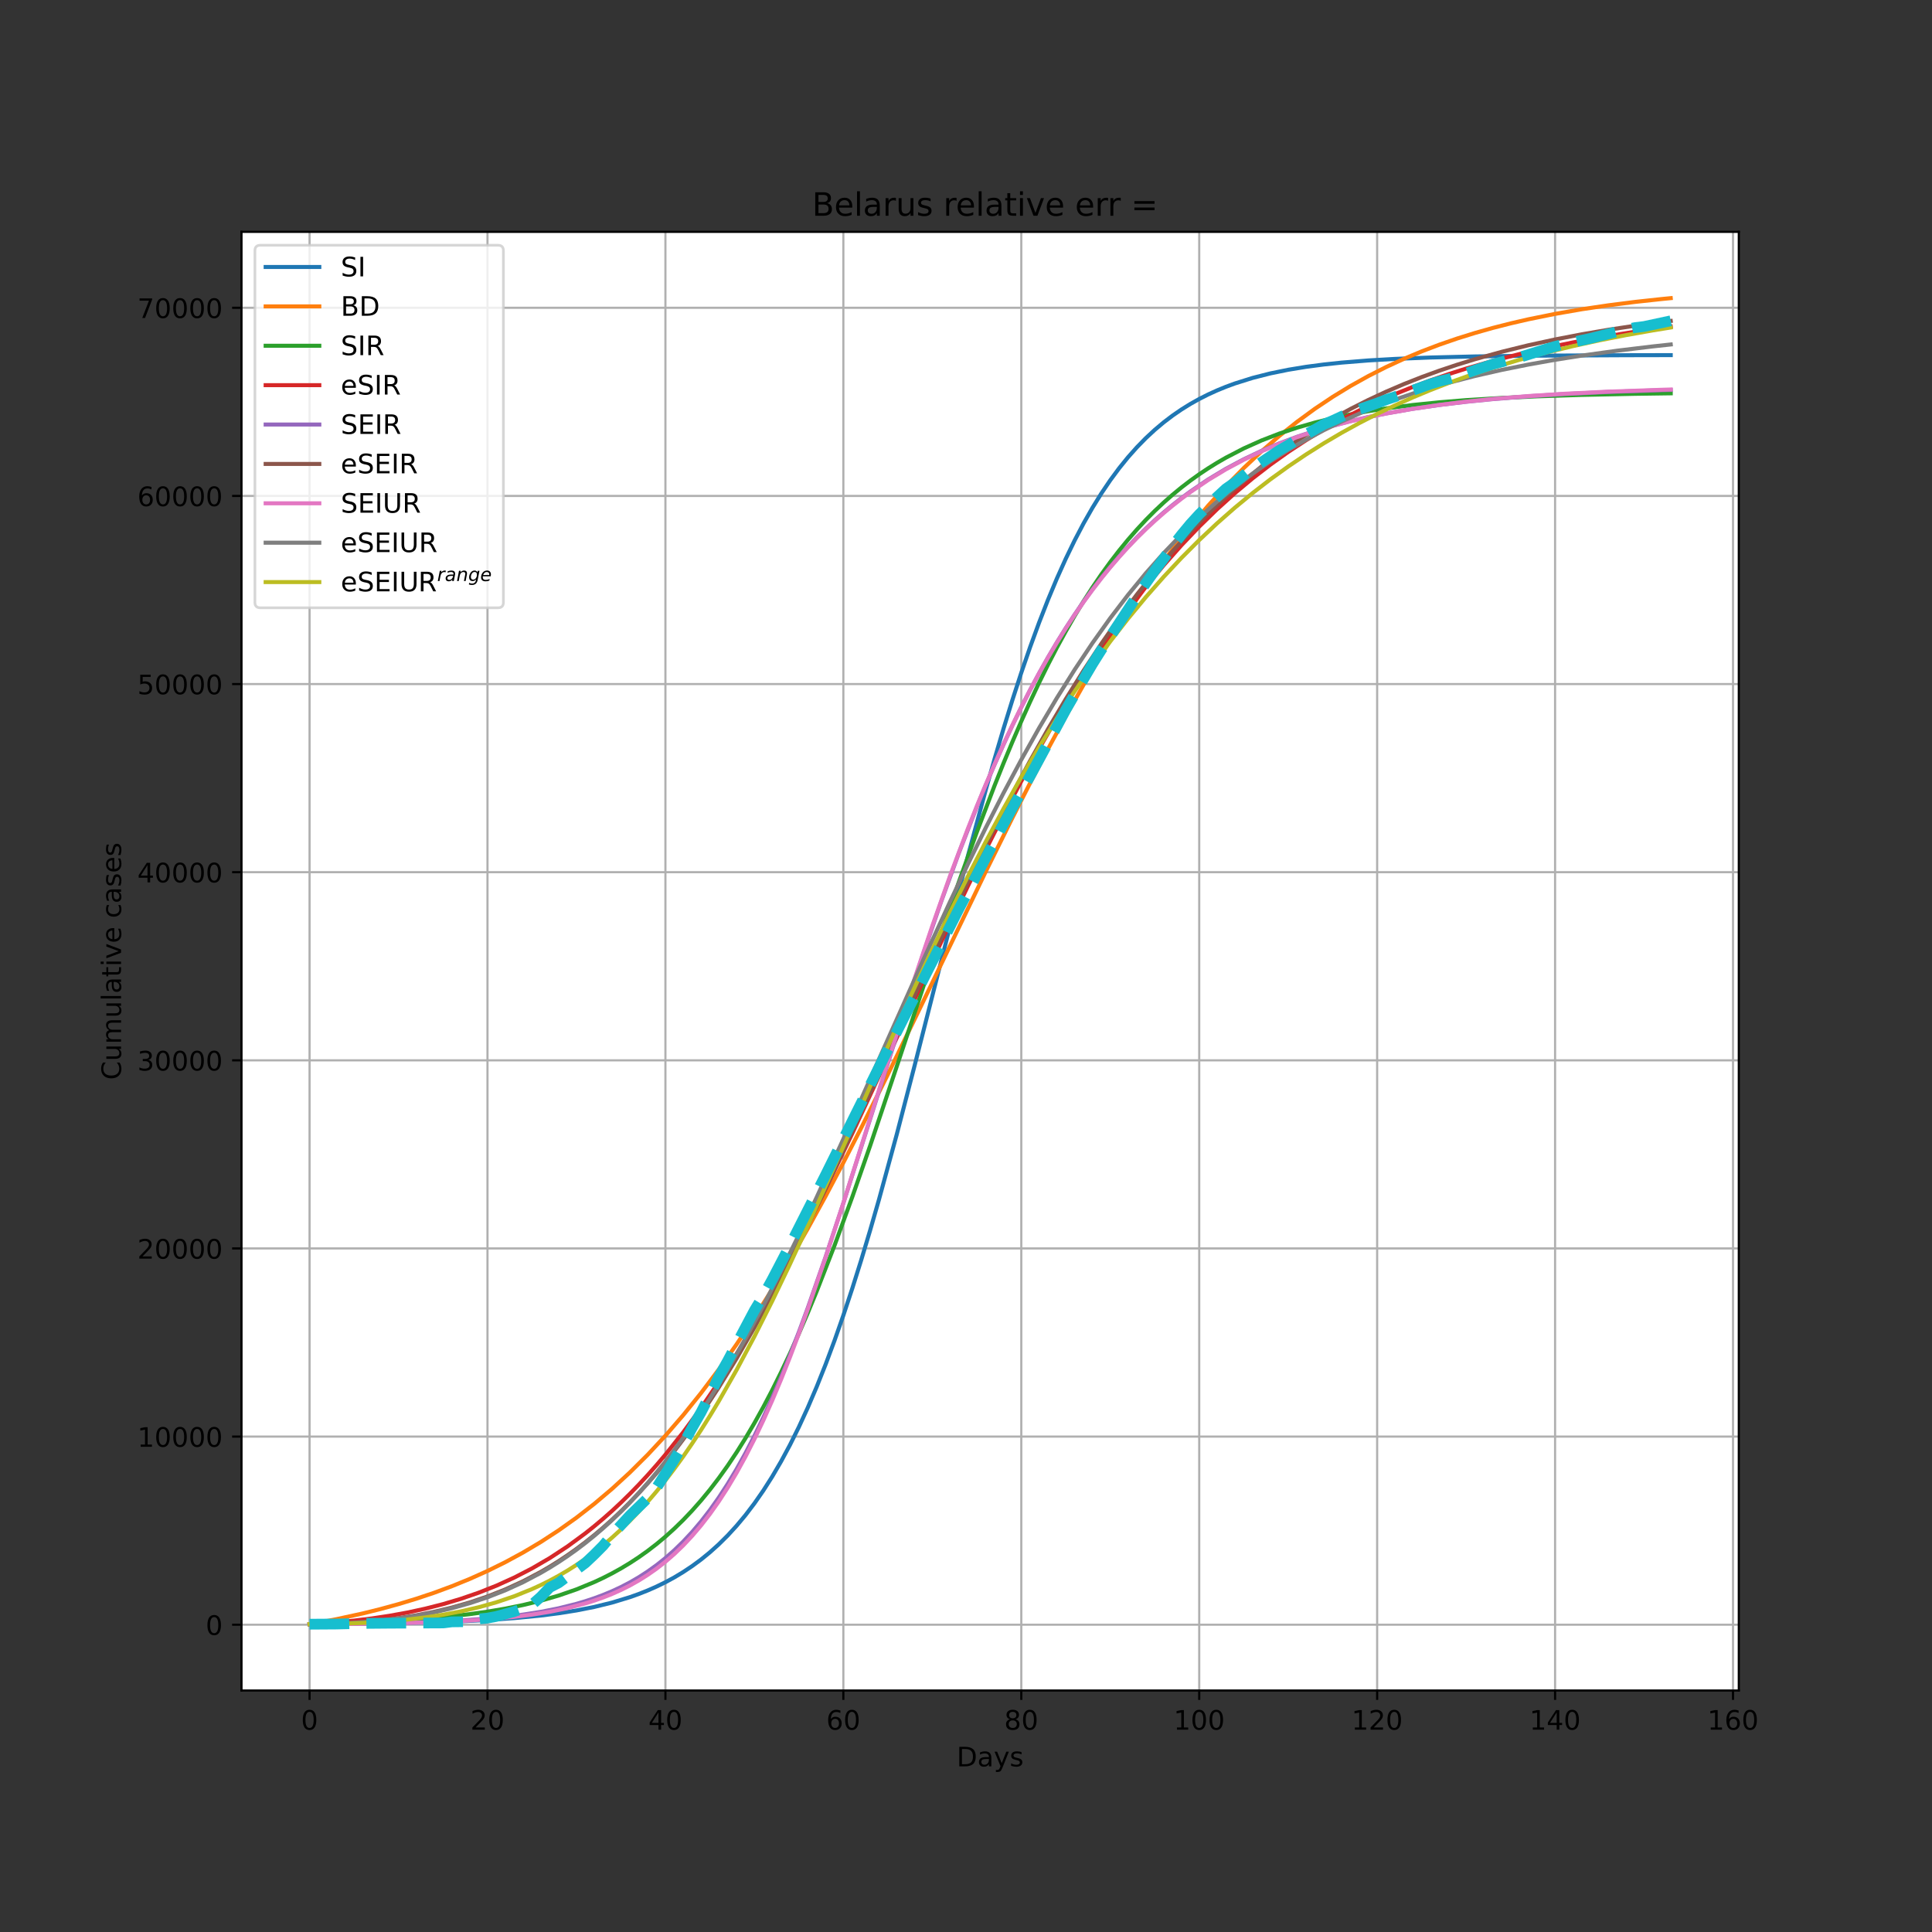 <?xml version="1.0" encoding="utf-8" standalone="no"?>
<!DOCTYPE svg PUBLIC "-//W3C//DTD SVG 1.1//EN"
  "http://www.w3.org/Graphics/SVG/1.1/DTD/svg11.dtd">
<!-- Created with matplotlib (https://matplotlib.org/) -->
<svg height="720pt" version="1.1" viewBox="0 0 720 720" width="720pt" xmlns="http://www.w3.org/2000/svg" xmlns:xlink="http://www.w3.org/1999/xlink">
 <rect x="0" y="0" width="720" height="720" fill="#333333" stroke="none"/>
 <defs>
  <style type="text/css">*{stroke-linecap:butt;stroke-linejoin:round;}</style>
 </defs>
 <g id="figure_1">
  <g id="patch_1">
   <path d="M 0 720 
L 720 720 
L 720 0 
L 0 0 
z
" style="fill:none;"/>
  </g>
  <g id="axes_1">
   <g id="patch_2">
    <path d="M 90 630 
L 648 630 
L 648 86.4 
L 90 86.4 
z
" style="fill:#ffffff;"/>
   </g>
   <g id="matplotlib.axis_1">
    <g id="xtick_1">
     <g id="line2d_1">
      <path clip-path="url(#p64597695c5)" d="M 115.364 630 
L 115.364 86.4 
" style="fill:none;stroke:#b0b0b0;stroke-linecap:square;stroke-width:0.8;"/>
     </g>
     <g id="line2d_2">
      <defs>
       <path d="M 0 0 
L 0 3.5 
" id="m9a12115d43" style="stroke:#000000;stroke-width:0.8;"/>
      </defs>
      <g>
       <use style="stroke:#000000;stroke-width:0.8;" x="115.364" xlink:href="#m9a12115d43" y="630"/>
      </g>
     </g>
     <g id="text_1">
      <!-- 0 -->
      <g transform="translate(112.182 644.598)scale(0.1 -0.1)">
       <defs>
        <path d="M 31.781 66.406 
Q 24.172 66.406 20.328 58.906 
Q 16.5 51.422 16.5 36.375 
Q 16.5 21.391 20.328 13.891 
Q 24.172 6.391 31.781 6.391 
Q 39.453 6.391 43.281 13.891 
Q 47.125 21.391 47.125 36.375 
Q 47.125 51.422 43.281 58.906 
Q 39.453 66.406 31.781 66.406 
z
M 31.781 74.219 
Q 44.047 74.219 50.516 64.516 
Q 56.984 54.828 56.984 36.375 
Q 56.984 17.969 50.516 8.266 
Q 44.047 -1.422 31.781 -1.422 
Q 19.531 -1.422 13.062 8.266 
Q 6.594 17.969 6.594 36.375 
Q 6.594 54.828 13.062 64.516 
Q 19.531 74.219 31.781 74.219 
z
" id="DejaVuSans-48"/>
       </defs>
       <use xlink:href="#DejaVuSans-48"/>
      </g>
     </g>
    </g>
    <g id="xtick_2">
     <g id="line2d_3">
      <path clip-path="url(#p64597695c5)" d="M 181.674 630 
L 181.674 86.4 
" style="fill:none;stroke:#b0b0b0;stroke-linecap:square;stroke-width:0.8;"/>
     </g>
     <g id="line2d_4">
      <g>
       <use style="stroke:#000000;stroke-width:0.8;" x="181.674" xlink:href="#m9a12115d43" y="630"/>
      </g>
     </g>
     <g id="text_2">
      <!-- 20 -->
      <g transform="translate(175.311 644.598)scale(0.1 -0.1)">
       <defs>
        <path d="M 19.188 8.297 
L 53.609 8.297 
L 53.609 0 
L 7.328 0 
L 7.328 8.297 
Q 12.938 14.109 22.625 23.891 
Q 32.328 33.688 34.812 36.531 
Q 39.547 41.844 41.422 45.531 
Q 43.312 49.219 43.312 52.781 
Q 43.312 58.594 39.234 62.25 
Q 35.156 65.922 28.609 65.922 
Q 23.969 65.922 18.812 64.312 
Q 13.672 62.703 7.812 59.422 
L 7.812 69.391 
Q 13.766 71.781 18.938 73 
Q 24.125 74.219 28.422 74.219 
Q 39.75 74.219 46.484 68.547 
Q 53.219 62.891 53.219 53.422 
Q 53.219 48.922 51.531 44.891 
Q 49.859 40.875 45.406 35.406 
Q 44.188 33.984 37.641 27.219 
Q 31.109 20.453 19.188 8.297 
z
" id="DejaVuSans-50"/>
       </defs>
       <use xlink:href="#DejaVuSans-50"/>
       <use x="63.623" xlink:href="#DejaVuSans-48"/>
      </g>
     </g>
    </g>
    <g id="xtick_3">
     <g id="line2d_5">
      <path clip-path="url(#p64597695c5)" d="M 247.984 630 
L 247.984 86.4 
" style="fill:none;stroke:#b0b0b0;stroke-linecap:square;stroke-width:0.8;"/>
     </g>
     <g id="line2d_6">
      <g>
       <use style="stroke:#000000;stroke-width:0.8;" x="247.984" xlink:href="#m9a12115d43" y="630"/>
      </g>
     </g>
     <g id="text_3">
      <!-- 40 -->
      <g transform="translate(241.621 644.598)scale(0.1 -0.1)">
       <defs>
        <path d="M 37.797 64.312 
L 12.891 25.391 
L 37.797 25.391 
z
M 35.203 72.906 
L 47.609 72.906 
L 47.609 25.391 
L 58.016 25.391 
L 58.016 17.188 
L 47.609 17.188 
L 47.609 0 
L 37.797 0 
L 37.797 17.188 
L 4.891 17.188 
L 4.891 26.703 
z
" id="DejaVuSans-52"/>
       </defs>
       <use xlink:href="#DejaVuSans-52"/>
       <use x="63.623" xlink:href="#DejaVuSans-48"/>
      </g>
     </g>
    </g>
    <g id="xtick_4">
     <g id="line2d_7">
      <path clip-path="url(#p64597695c5)" d="M 314.294 630 
L 314.294 86.4 
" style="fill:none;stroke:#b0b0b0;stroke-linecap:square;stroke-width:0.8;"/>
     </g>
     <g id="line2d_8">
      <g>
       <use style="stroke:#000000;stroke-width:0.8;" x="314.294" xlink:href="#m9a12115d43" y="630"/>
      </g>
     </g>
     <g id="text_4">
      <!-- 60 -->
      <g transform="translate(307.932 644.598)scale(0.1 -0.1)">
       <defs>
        <path d="M 33.016 40.375 
Q 26.375 40.375 22.484 35.828 
Q 18.609 31.297 18.609 23.391 
Q 18.609 15.531 22.484 10.953 
Q 26.375 6.391 33.016 6.391 
Q 39.656 6.391 43.531 10.953 
Q 47.406 15.531 47.406 23.391 
Q 47.406 31.297 43.531 35.828 
Q 39.656 40.375 33.016 40.375 
z
M 52.594 71.297 
L 52.594 62.312 
Q 48.875 64.062 45.094 64.984 
Q 41.312 65.922 37.594 65.922 
Q 27.828 65.922 22.672 59.328 
Q 17.531 52.734 16.797 39.406 
Q 19.672 43.656 24.016 45.922 
Q 28.375 48.188 33.594 48.188 
Q 44.578 48.188 50.953 41.516 
Q 57.328 34.859 57.328 23.391 
Q 57.328 12.156 50.688 5.359 
Q 44.047 -1.422 33.016 -1.422 
Q 20.359 -1.422 13.672 8.266 
Q 6.984 17.969 6.984 36.375 
Q 6.984 53.656 15.188 63.938 
Q 23.391 74.219 37.203 74.219 
Q 40.922 74.219 44.703 73.484 
Q 48.484 72.75 52.594 71.297 
z
" id="DejaVuSans-54"/>
       </defs>
       <use xlink:href="#DejaVuSans-54"/>
       <use x="63.623" xlink:href="#DejaVuSans-48"/>
      </g>
     </g>
    </g>
    <g id="xtick_5">
     <g id="line2d_9">
      <path clip-path="url(#p64597695c5)" d="M 380.604 630 
L 380.604 86.4 
" style="fill:none;stroke:#b0b0b0;stroke-linecap:square;stroke-width:0.8;"/>
     </g>
     <g id="line2d_10">
      <g>
       <use style="stroke:#000000;stroke-width:0.8;" x="380.604" xlink:href="#m9a12115d43" y="630"/>
      </g>
     </g>
     <g id="text_5">
      <!-- 80 -->
      <g transform="translate(374.242 644.598)scale(0.1 -0.1)">
       <defs>
        <path d="M 31.781 34.625 
Q 24.75 34.625 20.719 30.859 
Q 16.703 27.094 16.703 20.516 
Q 16.703 13.922 20.719 10.156 
Q 24.75 6.391 31.781 6.391 
Q 38.812 6.391 42.859 10.172 
Q 46.922 13.969 46.922 20.516 
Q 46.922 27.094 42.891 30.859 
Q 38.875 34.625 31.781 34.625 
z
M 21.922 38.812 
Q 15.578 40.375 12.031 44.719 
Q 8.5 49.078 8.5 55.328 
Q 8.5 64.062 14.719 69.141 
Q 20.953 74.219 31.781 74.219 
Q 42.672 74.219 48.875 69.141 
Q 55.078 64.062 55.078 55.328 
Q 55.078 49.078 51.531 44.719 
Q 48 40.375 41.703 38.812 
Q 48.828 37.156 52.797 32.312 
Q 56.781 27.484 56.781 20.516 
Q 56.781 9.906 50.312 4.234 
Q 43.844 -1.422 31.781 -1.422 
Q 19.734 -1.422 13.25 4.234 
Q 6.781 9.906 6.781 20.516 
Q 6.781 27.484 10.781 32.312 
Q 14.797 37.156 21.922 38.812 
z
M 18.312 54.391 
Q 18.312 48.734 21.844 45.562 
Q 25.391 42.391 31.781 42.391 
Q 38.141 42.391 41.719 45.562 
Q 45.312 48.734 45.312 54.391 
Q 45.312 60.062 41.719 63.234 
Q 38.141 66.406 31.781 66.406 
Q 25.391 66.406 21.844 63.234 
Q 18.312 60.062 18.312 54.391 
z
" id="DejaVuSans-56"/>
       </defs>
       <use xlink:href="#DejaVuSans-56"/>
       <use x="63.623" xlink:href="#DejaVuSans-48"/>
      </g>
     </g>
    </g>
    <g id="xtick_6">
     <g id="line2d_11">
      <path clip-path="url(#p64597695c5)" d="M 446.914 630 
L 446.914 86.4 
" style="fill:none;stroke:#b0b0b0;stroke-linecap:square;stroke-width:0.8;"/>
     </g>
     <g id="line2d_12">
      <g>
       <use style="stroke:#000000;stroke-width:0.8;" x="446.914" xlink:href="#m9a12115d43" y="630"/>
      </g>
     </g>
     <g id="text_6">
      <!-- 100 -->
      <g transform="translate(437.371 644.598)scale(0.1 -0.1)">
       <defs>
        <path d="M 12.406 8.297 
L 28.516 8.297 
L 28.516 63.922 
L 10.984 60.406 
L 10.984 69.391 
L 28.422 72.906 
L 38.281 72.906 
L 38.281 8.297 
L 54.391 8.297 
L 54.391 0 
L 12.406 0 
z
" id="DejaVuSans-49"/>
       </defs>
       <use xlink:href="#DejaVuSans-49"/>
       <use x="63.623" xlink:href="#DejaVuSans-48"/>
       <use x="127.246" xlink:href="#DejaVuSans-48"/>
      </g>
     </g>
    </g>
    <g id="xtick_7">
     <g id="line2d_13">
      <path clip-path="url(#p64597695c5)" d="M 513.225 630 
L 513.225 86.4 
" style="fill:none;stroke:#b0b0b0;stroke-linecap:square;stroke-width:0.8;"/>
     </g>
     <g id="line2d_14">
      <g>
       <use style="stroke:#000000;stroke-width:0.8;" x="513.225" xlink:href="#m9a12115d43" y="630"/>
      </g>
     </g>
     <g id="text_7">
      <!-- 120 -->
      <g transform="translate(503.681 644.598)scale(0.1 -0.1)">
       <use xlink:href="#DejaVuSans-49"/>
       <use x="63.623" xlink:href="#DejaVuSans-50"/>
       <use x="127.246" xlink:href="#DejaVuSans-48"/>
      </g>
     </g>
    </g>
    <g id="xtick_8">
     <g id="line2d_15">
      <path clip-path="url(#p64597695c5)" d="M 579.535 630 
L 579.535 86.4 
" style="fill:none;stroke:#b0b0b0;stroke-linecap:square;stroke-width:0.8;"/>
     </g>
     <g id="line2d_16">
      <g>
       <use style="stroke:#000000;stroke-width:0.8;" x="579.535" xlink:href="#m9a12115d43" y="630"/>
      </g>
     </g>
     <g id="text_8">
      <!-- 140 -->
      <g transform="translate(569.991 644.598)scale(0.1 -0.1)">
       <use xlink:href="#DejaVuSans-49"/>
       <use x="63.623" xlink:href="#DejaVuSans-52"/>
       <use x="127.246" xlink:href="#DejaVuSans-48"/>
      </g>
     </g>
    </g>
    <g id="xtick_9">
     <g id="line2d_17">
      <path clip-path="url(#p64597695c5)" d="M 645.845 630 
L 645.845 86.4 
" style="fill:none;stroke:#b0b0b0;stroke-linecap:square;stroke-width:0.8;"/>
     </g>
     <g id="line2d_18">
      <g>
       <use style="stroke:#000000;stroke-width:0.8;" x="645.845" xlink:href="#m9a12115d43" y="630"/>
      </g>
     </g>
     <g id="text_9">
      <!-- 160 -->
      <g transform="translate(636.301 644.598)scale(0.1 -0.1)">
       <use xlink:href="#DejaVuSans-49"/>
       <use x="63.623" xlink:href="#DejaVuSans-54"/>
       <use x="127.246" xlink:href="#DejaVuSans-48"/>
      </g>
     </g>
    </g>
    <g id="text_10">
     <!-- Days -->
     <g transform="translate(356.522 658.277)scale(0.1 -0.1)">
      <defs>
       <path d="M 19.672 64.797 
L 19.672 8.109 
L 31.594 8.109 
Q 46.688 8.109 53.688 14.938 
Q 60.688 21.781 60.688 36.531 
Q 60.688 51.172 53.688 57.984 
Q 46.688 64.797 31.594 64.797 
z
M 9.812 72.906 
L 30.078 72.906 
Q 51.266 72.906 61.172 64.094 
Q 71.094 55.281 71.094 36.531 
Q 71.094 17.672 61.125 8.828 
Q 51.172 0 30.078 0 
L 9.812 0 
z
" id="DejaVuSans-68"/>
       <path d="M 34.281 27.484 
Q 23.391 27.484 19.188 25 
Q 14.984 22.516 14.984 16.5 
Q 14.984 11.719 18.141 8.906 
Q 21.297 6.109 26.703 6.109 
Q 34.188 6.109 38.703 11.406 
Q 43.219 16.703 43.219 25.484 
L 43.219 27.484 
z
M 52.203 31.203 
L 52.203 0 
L 43.219 0 
L 43.219 8.297 
Q 40.141 3.328 35.547 0.953 
Q 30.953 -1.422 24.312 -1.422 
Q 15.922 -1.422 10.953 3.297 
Q 6 8.016 6 15.922 
Q 6 25.141 12.172 29.828 
Q 18.359 34.516 30.609 34.516 
L 43.219 34.516 
L 43.219 35.406 
Q 43.219 41.609 39.141 45 
Q 35.062 48.391 27.688 48.391 
Q 23 48.391 18.547 47.266 
Q 14.109 46.141 10.016 43.891 
L 10.016 52.203 
Q 14.938 54.109 19.578 55.047 
Q 24.219 56 28.609 56 
Q 40.484 56 46.344 49.844 
Q 52.203 43.703 52.203 31.203 
z
" id="DejaVuSans-97"/>
       <path d="M 32.172 -5.078 
Q 28.375 -14.844 24.75 -17.812 
Q 21.141 -20.797 15.094 -20.797 
L 7.906 -20.797 
L 7.906 -13.281 
L 13.188 -13.281 
Q 16.891 -13.281 18.938 -11.516 
Q 21 -9.766 23.484 -3.219 
L 25.094 0.875 
L 2.984 54.688 
L 12.5 54.688 
L 29.594 11.922 
L 46.688 54.688 
L 56.203 54.688 
z
" id="DejaVuSans-121"/>
       <path d="M 44.281 53.078 
L 44.281 44.578 
Q 40.484 46.531 36.375 47.5 
Q 32.281 48.484 27.875 48.484 
Q 21.188 48.484 17.844 46.438 
Q 14.5 44.391 14.5 40.281 
Q 14.5 37.156 16.891 35.375 
Q 19.281 33.594 26.516 31.984 
L 29.594 31.297 
Q 39.156 29.25 43.188 25.516 
Q 47.219 21.781 47.219 15.094 
Q 47.219 7.469 41.188 3.016 
Q 35.156 -1.422 24.609 -1.422 
Q 20.219 -1.422 15.453 -0.562 
Q 10.688 0.297 5.422 2 
L 5.422 11.281 
Q 10.406 8.688 15.234 7.391 
Q 20.062 6.109 24.812 6.109 
Q 31.156 6.109 34.562 8.281 
Q 37.984 10.453 37.984 14.406 
Q 37.984 18.062 35.516 20.016 
Q 33.062 21.969 24.703 23.781 
L 21.578 24.516 
Q 13.234 26.266 9.516 29.906 
Q 5.812 33.547 5.812 39.891 
Q 5.812 47.609 11.281 51.797 
Q 16.75 56 26.812 56 
Q 31.781 56 36.172 55.266 
Q 40.578 54.547 44.281 53.078 
z
" id="DejaVuSans-115"/>
      </defs>
      <use xlink:href="#DejaVuSans-68"/>
      <use x="77.002" xlink:href="#DejaVuSans-97"/>
      <use x="138.281" xlink:href="#DejaVuSans-121"/>
      <use x="197.461" xlink:href="#DejaVuSans-115"/>
     </g>
    </g>
   </g>
   <g id="matplotlib.axis_2">
    <g id="ytick_1">
     <g id="line2d_19">
      <path clip-path="url(#p64597695c5)" d="M 90 605.48 
L 648 605.48 
" style="fill:none;stroke:#b0b0b0;stroke-linecap:square;stroke-width:0.8;"/>
     </g>
     <g id="line2d_20">
      <defs>
       <path d="M 0 0 
L -3.5 0 
" id="m17d582bab9" style="stroke:#000000;stroke-width:0.8;"/>
      </defs>
      <g>
       <use style="stroke:#000000;stroke-width:0.8;" x="90" xlink:href="#m17d582bab9" y="605.48"/>
      </g>
     </g>
     <g id="text_11">
      <!-- 0 -->
      <g transform="translate(76.638 609.279)scale(0.1 -0.1)">
       <use xlink:href="#DejaVuSans-48"/>
      </g>
     </g>
    </g>
    <g id="ytick_2">
     <g id="line2d_21">
      <path clip-path="url(#p64597695c5)" d="M 90 535.369 
L 648 535.369 
" style="fill:none;stroke:#b0b0b0;stroke-linecap:square;stroke-width:0.8;"/>
     </g>
     <g id="line2d_22">
      <g>
       <use style="stroke:#000000;stroke-width:0.8;" x="90" xlink:href="#m17d582bab9" y="535.369"/>
      </g>
     </g>
     <g id="text_12">
      <!-- 10000 -->
      <g transform="translate(51.188 539.169)scale(0.1 -0.1)">
       <use xlink:href="#DejaVuSans-49"/>
       <use x="63.623" xlink:href="#DejaVuSans-48"/>
       <use x="127.246" xlink:href="#DejaVuSans-48"/>
       <use x="190.869" xlink:href="#DejaVuSans-48"/>
       <use x="254.492" xlink:href="#DejaVuSans-48"/>
      </g>
     </g>
    </g>
    <g id="ytick_3">
     <g id="line2d_23">
      <path clip-path="url(#p64597695c5)" d="M 90 465.259 
L 648 465.259 
" style="fill:none;stroke:#b0b0b0;stroke-linecap:square;stroke-width:0.8;"/>
     </g>
     <g id="line2d_24">
      <g>
       <use style="stroke:#000000;stroke-width:0.8;" x="90" xlink:href="#m17d582bab9" y="465.259"/>
      </g>
     </g>
     <g id="text_13">
      <!-- 20000 -->
      <g transform="translate(51.188 469.058)scale(0.1 -0.1)">
       <use xlink:href="#DejaVuSans-50"/>
       <use x="63.623" xlink:href="#DejaVuSans-48"/>
       <use x="127.246" xlink:href="#DejaVuSans-48"/>
       <use x="190.869" xlink:href="#DejaVuSans-48"/>
       <use x="254.492" xlink:href="#DejaVuSans-48"/>
      </g>
     </g>
    </g>
    <g id="ytick_4">
     <g id="line2d_25">
      <path clip-path="url(#p64597695c5)" d="M 90 395.148 
L 648 395.148 
" style="fill:none;stroke:#b0b0b0;stroke-linecap:square;stroke-width:0.8;"/>
     </g>
     <g id="line2d_26">
      <g>
       <use style="stroke:#000000;stroke-width:0.8;" x="90" xlink:href="#m17d582bab9" y="395.148"/>
      </g>
     </g>
     <g id="text_14">
      <!-- 30000 -->
      <g transform="translate(51.188 398.947)scale(0.1 -0.1)">
       <defs>
        <path d="M 40.578 39.312 
Q 47.656 37.797 51.625 33 
Q 55.609 28.219 55.609 21.188 
Q 55.609 10.406 48.188 4.484 
Q 40.766 -1.422 27.094 -1.422 
Q 22.516 -1.422 17.656 -0.516 
Q 12.797 0.391 7.625 2.203 
L 7.625 11.719 
Q 11.719 9.328 16.594 8.109 
Q 21.484 6.891 26.812 6.891 
Q 36.078 6.891 40.938 10.547 
Q 45.797 14.203 45.797 21.188 
Q 45.797 27.641 41.281 31.266 
Q 36.766 34.906 28.719 34.906 
L 20.219 34.906 
L 20.219 43.016 
L 29.109 43.016 
Q 36.375 43.016 40.234 45.922 
Q 44.094 48.828 44.094 54.297 
Q 44.094 59.906 40.109 62.906 
Q 36.141 65.922 28.719 65.922 
Q 24.656 65.922 20.016 65.031 
Q 15.375 64.156 9.812 62.312 
L 9.812 71.094 
Q 15.438 72.656 20.344 73.438 
Q 25.25 74.219 29.594 74.219 
Q 40.828 74.219 47.359 69.109 
Q 53.906 64.016 53.906 55.328 
Q 53.906 49.266 50.438 45.094 
Q 46.969 40.922 40.578 39.312 
z
" id="DejaVuSans-51"/>
       </defs>
       <use xlink:href="#DejaVuSans-51"/>
       <use x="63.623" xlink:href="#DejaVuSans-48"/>
       <use x="127.246" xlink:href="#DejaVuSans-48"/>
       <use x="190.869" xlink:href="#DejaVuSans-48"/>
       <use x="254.492" xlink:href="#DejaVuSans-48"/>
      </g>
     </g>
    </g>
    <g id="ytick_5">
     <g id="line2d_27">
      <path clip-path="url(#p64597695c5)" d="M 90 325.037 
L 648 325.037 
" style="fill:none;stroke:#b0b0b0;stroke-linecap:square;stroke-width:0.8;"/>
     </g>
     <g id="line2d_28">
      <g>
       <use style="stroke:#000000;stroke-width:0.8;" x="90" xlink:href="#m17d582bab9" y="325.037"/>
      </g>
     </g>
     <g id="text_15">
      <!-- 40000 -->
      <g transform="translate(51.188 328.836)scale(0.1 -0.1)">
       <use xlink:href="#DejaVuSans-52"/>
       <use x="63.623" xlink:href="#DejaVuSans-48"/>
       <use x="127.246" xlink:href="#DejaVuSans-48"/>
       <use x="190.869" xlink:href="#DejaVuSans-48"/>
       <use x="254.492" xlink:href="#DejaVuSans-48"/>
      </g>
     </g>
    </g>
    <g id="ytick_6">
     <g id="line2d_29">
      <path clip-path="url(#p64597695c5)" d="M 90 254.927 
L 648 254.927 
" style="fill:none;stroke:#b0b0b0;stroke-linecap:square;stroke-width:0.8;"/>
     </g>
     <g id="line2d_30">
      <g>
       <use style="stroke:#000000;stroke-width:0.8;" x="90" xlink:href="#m17d582bab9" y="254.927"/>
      </g>
     </g>
     <g id="text_16">
      <!-- 50000 -->
      <g transform="translate(51.188 258.726)scale(0.1 -0.1)">
       <defs>
        <path d="M 10.797 72.906 
L 49.516 72.906 
L 49.516 64.594 
L 19.828 64.594 
L 19.828 46.734 
Q 21.969 47.469 24.109 47.828 
Q 26.266 48.188 28.422 48.188 
Q 40.625 48.188 47.75 41.5 
Q 54.891 34.812 54.891 23.391 
Q 54.891 11.625 47.562 5.094 
Q 40.234 -1.422 26.906 -1.422 
Q 22.312 -1.422 17.547 -0.641 
Q 12.797 0.141 7.719 1.703 
L 7.719 11.625 
Q 12.109 9.234 16.797 8.062 
Q 21.484 6.891 26.703 6.891 
Q 35.156 6.891 40.078 11.328 
Q 45.016 15.766 45.016 23.391 
Q 45.016 31 40.078 35.438 
Q 35.156 39.891 26.703 39.891 
Q 22.75 39.891 18.812 39.016 
Q 14.891 38.141 10.797 36.281 
z
" id="DejaVuSans-53"/>
       </defs>
       <use xlink:href="#DejaVuSans-53"/>
       <use x="63.623" xlink:href="#DejaVuSans-48"/>
       <use x="127.246" xlink:href="#DejaVuSans-48"/>
       <use x="190.869" xlink:href="#DejaVuSans-48"/>
       <use x="254.492" xlink:href="#DejaVuSans-48"/>
      </g>
     </g>
    </g>
    <g id="ytick_7">
     <g id="line2d_31">
      <path clip-path="url(#p64597695c5)" d="M 90 184.816 
L 648 184.816 
" style="fill:none;stroke:#b0b0b0;stroke-linecap:square;stroke-width:0.8;"/>
     </g>
     <g id="line2d_32">
      <g>
       <use style="stroke:#000000;stroke-width:0.8;" x="90" xlink:href="#m17d582bab9" y="184.816"/>
      </g>
     </g>
     <g id="text_17">
      <!-- 60000 -->
      <g transform="translate(51.188 188.615)scale(0.1 -0.1)">
       <use xlink:href="#DejaVuSans-54"/>
       <use x="63.623" xlink:href="#DejaVuSans-48"/>
       <use x="127.246" xlink:href="#DejaVuSans-48"/>
       <use x="190.869" xlink:href="#DejaVuSans-48"/>
       <use x="254.492" xlink:href="#DejaVuSans-48"/>
      </g>
     </g>
    </g>
    <g id="ytick_8">
     <g id="line2d_33">
      <path clip-path="url(#p64597695c5)" d="M 90 114.705 
L 648 114.705 
" style="fill:none;stroke:#b0b0b0;stroke-linecap:square;stroke-width:0.8;"/>
     </g>
     <g id="line2d_34">
      <g>
       <use style="stroke:#000000;stroke-width:0.8;" x="90" xlink:href="#m17d582bab9" y="114.705"/>
      </g>
     </g>
     <g id="text_18">
      <!-- 70000 -->
      <g transform="translate(51.188 118.504)scale(0.1 -0.1)">
       <defs>
        <path d="M 8.203 72.906 
L 55.078 72.906 
L 55.078 68.703 
L 28.609 0 
L 18.312 0 
L 43.219 64.594 
L 8.203 64.594 
z
" id="DejaVuSans-55"/>
       </defs>
       <use xlink:href="#DejaVuSans-55"/>
       <use x="63.623" xlink:href="#DejaVuSans-48"/>
       <use x="127.246" xlink:href="#DejaVuSans-48"/>
       <use x="190.869" xlink:href="#DejaVuSans-48"/>
       <use x="254.492" xlink:href="#DejaVuSans-48"/>
      </g>
     </g>
    </g>
    <g id="text_19">
     <!-- Cumulative cases -->
     <g transform="translate(45.108 402.426)rotate(-90)scale(0.1 -0.1)">
      <defs>
       <path d="M 64.406 67.281 
L 64.406 56.891 
Q 59.422 61.531 53.781 63.812 
Q 48.141 66.109 41.797 66.109 
Q 29.297 66.109 22.656 58.469 
Q 16.016 50.828 16.016 36.375 
Q 16.016 21.969 22.656 14.328 
Q 29.297 6.688 41.797 6.688 
Q 48.141 6.688 53.781 8.984 
Q 59.422 11.281 64.406 15.922 
L 64.406 5.609 
Q 59.234 2.094 53.438 0.328 
Q 47.656 -1.422 41.219 -1.422 
Q 24.656 -1.422 15.125 8.703 
Q 5.609 18.844 5.609 36.375 
Q 5.609 53.953 15.125 64.078 
Q 24.656 74.219 41.219 74.219 
Q 47.75 74.219 53.531 72.484 
Q 59.328 70.75 64.406 67.281 
z
" id="DejaVuSans-67"/>
       <path d="M 8.5 21.578 
L 8.5 54.688 
L 17.484 54.688 
L 17.484 21.922 
Q 17.484 14.156 20.5 10.266 
Q 23.531 6.391 29.594 6.391 
Q 36.859 6.391 41.078 11.031 
Q 45.312 15.672 45.312 23.688 
L 45.312 54.688 
L 54.297 54.688 
L 54.297 0 
L 45.312 0 
L 45.312 8.406 
Q 42.047 3.422 37.719 1 
Q 33.406 -1.422 27.688 -1.422 
Q 18.266 -1.422 13.375 4.438 
Q 8.5 10.297 8.5 21.578 
z
M 31.109 56 
z
" id="DejaVuSans-117"/>
       <path d="M 52 44.188 
Q 55.375 50.25 60.062 53.125 
Q 64.75 56 71.094 56 
Q 79.641 56 84.281 50.016 
Q 88.922 44.047 88.922 33.016 
L 88.922 0 
L 79.891 0 
L 79.891 32.719 
Q 79.891 40.578 77.094 44.375 
Q 74.312 48.188 68.609 48.188 
Q 61.625 48.188 57.562 43.547 
Q 53.516 38.922 53.516 30.906 
L 53.516 0 
L 44.484 0 
L 44.484 32.719 
Q 44.484 40.625 41.703 44.406 
Q 38.922 48.188 33.109 48.188 
Q 26.219 48.188 22.156 43.531 
Q 18.109 38.875 18.109 30.906 
L 18.109 0 
L 9.078 0 
L 9.078 54.688 
L 18.109 54.688 
L 18.109 46.188 
Q 21.188 51.219 25.484 53.609 
Q 29.781 56 35.688 56 
Q 41.656 56 45.828 52.969 
Q 50 49.953 52 44.188 
z
" id="DejaVuSans-109"/>
       <path d="M 9.422 75.984 
L 18.406 75.984 
L 18.406 0 
L 9.422 0 
z
" id="DejaVuSans-108"/>
       <path d="M 18.312 70.219 
L 18.312 54.688 
L 36.812 54.688 
L 36.812 47.703 
L 18.312 47.703 
L 18.312 18.016 
Q 18.312 11.328 20.141 9.422 
Q 21.969 7.516 27.594 7.516 
L 36.812 7.516 
L 36.812 0 
L 27.594 0 
Q 17.188 0 13.234 3.875 
Q 9.281 7.766 9.281 18.016 
L 9.281 47.703 
L 2.688 47.703 
L 2.688 54.688 
L 9.281 54.688 
L 9.281 70.219 
z
" id="DejaVuSans-116"/>
       <path d="M 9.422 54.688 
L 18.406 54.688 
L 18.406 0 
L 9.422 0 
z
M 9.422 75.984 
L 18.406 75.984 
L 18.406 64.594 
L 9.422 64.594 
z
" id="DejaVuSans-105"/>
       <path d="M 2.984 54.688 
L 12.5 54.688 
L 29.594 8.797 
L 46.688 54.688 
L 56.203 54.688 
L 35.688 0 
L 23.484 0 
z
" id="DejaVuSans-118"/>
       <path d="M 56.203 29.594 
L 56.203 25.203 
L 14.891 25.203 
Q 15.484 15.922 20.484 11.062 
Q 25.484 6.203 34.422 6.203 
Q 39.594 6.203 44.453 7.469 
Q 49.312 8.734 54.109 11.281 
L 54.109 2.781 
Q 49.266 0.734 44.188 -0.344 
Q 39.109 -1.422 33.891 -1.422 
Q 20.797 -1.422 13.156 6.188 
Q 5.516 13.812 5.516 26.812 
Q 5.516 40.234 12.766 48.109 
Q 20.016 56 32.328 56 
Q 43.359 56 49.781 48.891 
Q 56.203 41.797 56.203 29.594 
z
M 47.219 32.234 
Q 47.125 39.594 43.094 43.984 
Q 39.062 48.391 32.422 48.391 
Q 24.906 48.391 20.391 44.141 
Q 15.875 39.891 15.188 32.172 
z
" id="DejaVuSans-101"/>
       <path id="DejaVuSans-32"/>
       <path d="M 48.781 52.594 
L 48.781 44.188 
Q 44.969 46.297 41.141 47.344 
Q 37.312 48.391 33.406 48.391 
Q 24.656 48.391 19.812 42.844 
Q 14.984 37.312 14.984 27.297 
Q 14.984 17.281 19.812 11.734 
Q 24.656 6.203 33.406 6.203 
Q 37.312 6.203 41.141 7.25 
Q 44.969 8.297 48.781 10.406 
L 48.781 2.094 
Q 45.016 0.344 40.984 -0.531 
Q 36.969 -1.422 32.422 -1.422 
Q 20.062 -1.422 12.781 6.344 
Q 5.516 14.109 5.516 27.297 
Q 5.516 40.672 12.859 48.328 
Q 20.219 56 33.016 56 
Q 37.156 56 41.109 55.141 
Q 45.062 54.297 48.781 52.594 
z
" id="DejaVuSans-99"/>
      </defs>
      <use xlink:href="#DejaVuSans-67"/>
      <use x="69.824" xlink:href="#DejaVuSans-117"/>
      <use x="133.203" xlink:href="#DejaVuSans-109"/>
      <use x="230.615" xlink:href="#DejaVuSans-117"/>
      <use x="293.994" xlink:href="#DejaVuSans-108"/>
      <use x="321.777" xlink:href="#DejaVuSans-97"/>
      <use x="383.057" xlink:href="#DejaVuSans-116"/>
      <use x="422.266" xlink:href="#DejaVuSans-105"/>
      <use x="450.049" xlink:href="#DejaVuSans-118"/>
      <use x="509.229" xlink:href="#DejaVuSans-101"/>
      <use x="570.752" xlink:href="#DejaVuSans-32"/>
      <use x="602.539" xlink:href="#DejaVuSans-99"/>
      <use x="657.52" xlink:href="#DejaVuSans-97"/>
      <use x="718.799" xlink:href="#DejaVuSans-115"/>
      <use x="770.898" xlink:href="#DejaVuSans-101"/>
      <use x="832.422" xlink:href="#DejaVuSans-115"/>
     </g>
    </g>
   </g>
   <g id="line2d_35">
    <path clip-path="url(#p64597695c5)" d="M 115.364 605.291 
L 141.888 605.019 
L 158.465 604.675 
L 171.727 604.223 
L 181.674 603.725 
L 191.62 603.032 
L 201.567 602.066 
L 208.198 601.22 
L 214.829 600.168 
L 221.46 598.859 
L 228.091 597.234 
L 234.722 595.218 
L 238.037 594.037 
L 241.353 592.723 
L 244.668 591.264 
L 247.984 589.643 
L 251.299 587.844 
L 254.615 585.85 
L 257.93 583.641 
L 261.246 581.197 
L 264.561 578.496 
L 267.877 575.514 
L 271.193 572.228 
L 274.508 568.611 
L 277.824 564.637 
L 281.139 560.279 
L 284.455 555.51 
L 287.77 550.303 
L 291.086 544.631 
L 294.401 538.469 
L 297.717 531.795 
L 301.032 524.589 
L 304.348 516.834 
L 307.663 508.519 
L 310.979 499.64 
L 314.294 490.196 
L 317.61 480.197 
L 320.925 469.66 
L 324.241 458.611 
L 327.556 447.085 
L 334.187 422.79 
L 340.818 397.233 
L 360.711 318.983 
L 367.342 294.453 
L 370.658 282.785 
L 373.973 271.58 
L 377.289 260.877 
L 380.604 250.704 
L 383.92 241.083 
L 387.235 232.023 
L 390.551 223.529 
L 393.866 215.597 
L 397.182 208.218 
L 400.497 201.377 
L 403.813 195.054 
L 407.128 189.229 
L 410.444 183.877 
L 413.759 178.971 
L 417.075 174.485 
L 420.39 170.392 
L 423.706 166.665 
L 427.021 163.276 
L 430.337 160.2 
L 433.652 157.412 
L 436.968 154.889 
L 440.283 152.607 
L 443.599 150.547 
L 446.914 148.688 
L 450.23 147.013 
L 453.545 145.503 
L 456.861 144.145 
L 460.176 142.923 
L 466.807 140.838 
L 473.439 139.155 
L 480.07 137.801 
L 486.701 136.711 
L 493.332 135.836 
L 499.963 135.133 
L 509.909 134.331 
L 519.856 133.755 
L 533.118 133.232 
L 549.695 132.834 
L 572.904 132.544 
L 606.059 132.379 
L 622.636 132.345 
L 622.636 132.345 
" style="fill:none;stroke:#1f77b4;stroke-linecap:square;stroke-width:1.5;"/>
   </g>
   <g id="line2d_36">
    <path clip-path="url(#p64597695c5)" d="M 115.364 605.291 
L 125.31 603.433 
L 135.257 601.265 
L 141.888 599.623 
L 148.519 597.806 
L 155.15 595.797 
L 161.781 593.578 
L 168.412 591.127 
L 175.043 588.425 
L 181.674 585.45 
L 188.305 582.176 
L 194.936 578.58 
L 201.567 574.635 
L 208.198 570.316 
L 214.829 565.596 
L 221.46 560.446 
L 228.091 554.842 
L 234.722 548.756 
L 241.353 542.165 
L 247.984 535.046 
L 254.615 527.382 
L 261.246 519.155 
L 267.877 510.357 
L 274.508 500.983 
L 281.139 491.034 
L 287.77 480.519 
L 294.401 469.456 
L 301.032 457.871 
L 307.663 445.799 
L 314.294 433.283 
L 320.925 420.376 
L 330.872 400.416 
L 344.134 373.053 
L 367.342 324.861 
L 377.289 304.782 
L 383.92 291.772 
L 390.551 279.136 
L 397.182 266.929 
L 403.813 255.198 
L 410.444 243.98 
L 417.075 233.303 
L 423.706 223.187 
L 430.337 213.644 
L 436.968 204.678 
L 443.599 196.285 
L 450.23 188.458 
L 456.861 181.182 
L 463.492 174.438 
L 470.123 168.207 
L 476.754 162.465 
L 483.385 157.185 
L 490.016 152.342 
L 496.647 147.908 
L 503.278 143.857 
L 509.909 140.162 
L 516.54 136.797 
L 523.171 133.736 
L 529.802 130.957 
L 536.433 128.435 
L 543.064 126.15 
L 549.695 124.082 
L 556.326 122.211 
L 562.957 120.52 
L 569.588 118.992 
L 579.535 116.976 
L 589.481 115.249 
L 599.428 113.772 
L 609.374 112.51 
L 619.321 111.432 
L 622.636 111.109 
L 622.636 111.109 
" style="fill:none;stroke:#ff7f0e;stroke-linecap:square;stroke-width:1.5;"/>
   </g>
   <g id="line2d_37">
    <path clip-path="url(#p64597695c5)" d="M 115.364 605.291 
L 131.941 604.777 
L 145.203 604.155 
L 155.15 603.511 
L 165.096 602.662 
L 175.043 601.544 
L 181.674 600.608 
L 188.305 599.487 
L 194.936 598.142 
L 201.567 596.534 
L 208.198 594.612 
L 214.829 592.319 
L 221.46 589.589 
L 224.775 588.037 
L 228.091 586.348 
L 231.406 584.509 
L 234.722 582.51 
L 238.037 580.339 
L 241.353 577.982 
L 244.668 575.428 
L 247.984 572.662 
L 251.299 569.67 
L 254.615 566.44 
L 257.93 562.956 
L 261.246 559.204 
L 264.561 555.171 
L 267.877 550.843 
L 271.193 546.208 
L 274.508 541.254 
L 277.824 535.97 
L 281.139 530.348 
L 284.455 524.38 
L 287.77 518.062 
L 291.086 511.392 
L 294.401 504.369 
L 297.717 496.998 
L 301.032 489.286 
L 304.348 481.243 
L 310.979 464.224 
L 317.61 446.1 
L 324.241 427.084 
L 334.187 397.466 
L 350.765 347.69 
L 357.396 328.503 
L 364.027 310.116 
L 370.658 292.725 
L 373.973 284.451 
L 377.289 276.475 
L 380.604 268.809 
L 383.92 261.459 
L 387.235 254.43 
L 390.551 247.722 
L 393.866 241.335 
L 397.182 235.266 
L 400.497 229.51 
L 403.813 224.061 
L 407.128 218.911 
L 410.444 214.052 
L 413.759 209.474 
L 417.075 205.167 
L 420.39 201.12 
L 423.706 197.321 
L 427.021 193.76 
L 430.337 190.424 
L 433.652 187.304 
L 436.968 184.387 
L 440.283 181.663 
L 443.599 179.12 
L 446.914 176.749 
L 450.23 174.539 
L 453.545 172.48 
L 456.861 170.564 
L 463.492 167.124 
L 470.123 164.151 
L 476.754 161.587 
L 483.385 159.379 
L 490.016 157.478 
L 496.647 155.845 
L 503.278 154.442 
L 509.909 153.239 
L 516.54 152.207 
L 526.487 150.928 
L 536.433 149.915 
L 546.38 149.112 
L 559.642 148.296 
L 572.904 147.699 
L 589.481 147.173 
L 609.374 146.762 
L 622.636 146.578 
L 622.636 146.578 
" style="fill:none;stroke:#2ca02c;stroke-linecap:square;stroke-width:1.5;"/>
   </g>
   <g id="line2d_38">
    <path clip-path="url(#p64597695c5)" d="M 115.364 605.291 
L 125.31 604.598 
L 131.941 603.953 
L 138.572 603.141 
L 145.203 602.143 
L 151.834 600.939 
L 158.465 599.504 
L 165.096 597.814 
L 171.727 595.841 
L 178.358 593.556 
L 184.989 590.929 
L 191.62 587.924 
L 198.251 584.508 
L 204.882 580.643 
L 211.513 576.294 
L 218.144 571.422 
L 221.46 568.778 
L 224.775 565.99 
L 228.091 563.054 
L 231.406 559.964 
L 234.722 556.718 
L 238.037 553.312 
L 241.353 549.741 
L 244.668 546.004 
L 247.984 542.097 
L 254.615 533.765 
L 261.246 524.733 
L 267.877 515 
L 274.508 504.573 
L 281.139 493.47 
L 287.77 481.726 
L 294.401 469.383 
L 301.032 456.501 
L 307.663 443.148 
L 317.61 422.416 
L 330.872 393.943 
L 350.765 351.051 
L 360.711 330.219 
L 367.342 316.75 
L 373.973 303.696 
L 380.604 291.114 
L 387.235 279.048 
L 393.866 267.533 
L 400.497 256.591 
L 407.128 246.237 
L 413.759 236.476 
L 420.39 227.303 
L 427.021 218.711 
L 433.652 210.684 
L 440.283 203.204 
L 446.914 196.247 
L 453.545 189.791 
L 460.176 183.807 
L 466.807 178.271 
L 473.439 173.153 
L 480.07 168.428 
L 486.701 164.068 
L 493.332 160.047 
L 499.963 156.341 
L 506.594 152.925 
L 513.225 149.777 
L 519.856 146.875 
L 526.487 144.2 
L 533.118 141.732 
L 539.749 139.455 
L 546.38 137.351 
L 556.326 134.489 
L 566.273 131.938 
L 576.219 129.659 
L 586.166 127.615 
L 596.112 125.776 
L 609.374 123.594 
L 622.636 121.672 
L 622.636 121.672 
" style="fill:none;stroke:#d62728;stroke-linecap:square;stroke-width:1.5;"/>
   </g>
   <g id="line2d_39">
    <path clip-path="url(#p64597695c5)" d="M 115.364 605.291 
L 131.941 605.161 
L 148.519 604.842 
L 161.781 604.402 
L 171.727 603.899 
L 181.674 603.179 
L 188.305 602.533 
L 194.936 601.714 
L 201.567 600.676 
L 208.198 599.363 
L 214.829 597.706 
L 218.144 596.722 
L 221.46 595.619 
L 224.775 594.384 
L 228.091 593.002 
L 231.406 591.457 
L 234.722 589.732 
L 238.037 587.809 
L 241.353 585.668 
L 244.668 583.289 
L 247.984 580.65 
L 251.299 577.729 
L 254.615 574.503 
L 257.93 570.949 
L 261.246 567.043 
L 264.561 562.764 
L 267.877 558.091 
L 271.193 553.006 
L 274.508 547.491 
L 277.824 541.535 
L 281.139 535.128 
L 284.455 528.267 
L 287.77 520.954 
L 291.086 513.196 
L 294.401 505.007 
L 297.717 496.409 
L 301.032 487.427 
L 307.663 468.449 
L 314.294 448.396 
L 324.241 417.143 
L 337.503 375.364 
L 344.134 355.225 
L 350.765 335.953 
L 357.396 317.736 
L 364.027 300.697 
L 367.342 292.642 
L 370.658 284.902 
L 373.973 277.479 
L 377.289 270.371 
L 380.604 263.574 
L 383.92 257.086 
L 387.235 250.898 
L 390.551 245.005 
L 393.866 239.397 
L 397.182 234.067 
L 400.497 229.005 
L 403.813 224.202 
L 407.128 219.647 
L 410.444 215.331 
L 413.759 211.244 
L 417.075 207.376 
L 420.39 203.718 
L 423.706 200.258 
L 427.021 196.989 
L 430.337 193.901 
L 433.652 190.985 
L 436.968 188.232 
L 440.283 185.635 
L 443.599 183.185 
L 450.23 178.695 
L 456.861 174.705 
L 463.492 171.164 
L 470.123 168.022 
L 476.754 165.236 
L 483.385 162.768 
L 490.016 160.582 
L 496.647 158.647 
L 503.278 156.935 
L 509.909 155.42 
L 516.54 154.08 
L 526.487 152.355 
L 536.433 150.922 
L 546.38 149.731 
L 556.326 148.743 
L 569.588 147.68 
L 582.85 146.851 
L 599.428 146.067 
L 619.321 145.397 
L 622.636 145.308 
L 622.636 145.308 
" style="fill:none;stroke:#9467bd;stroke-linecap:square;stroke-width:1.5;"/>
   </g>
   <g id="line2d_40">
    <path clip-path="url(#p64597695c5)" d="M 115.364 605.291 
L 121.995 605.199 
L 128.626 604.932 
L 135.257 604.491 
L 141.888 603.865 
L 148.519 603.036 
L 155.15 601.981 
L 161.781 600.676 
L 168.412 599.091 
L 175.043 597.195 
L 181.674 594.954 
L 188.305 592.332 
L 194.936 589.289 
L 201.567 585.786 
L 204.882 583.849 
L 208.198 581.781 
L 211.513 579.577 
L 214.829 577.232 
L 218.144 574.741 
L 221.46 572.098 
L 224.775 569.3 
L 228.091 566.34 
L 231.406 563.214 
L 234.722 559.919 
L 238.037 556.45 
L 241.353 552.804 
L 244.668 548.978 
L 247.984 544.97 
L 251.299 540.777 
L 254.615 536.398 
L 261.246 527.079 
L 267.877 517.018 
L 274.508 506.23 
L 281.139 494.744 
L 287.77 482.603 
L 294.401 469.864 
L 301.032 456.596 
L 307.663 442.882 
L 317.61 421.67 
L 330.872 392.714 
L 347.449 356.562 
L 357.396 335.456 
L 364.027 321.798 
L 370.658 308.546 
L 377.289 295.755 
L 383.92 283.468 
L 390.551 271.718 
L 397.182 260.528 
L 403.813 249.911 
L 410.444 239.874 
L 417.075 230.416 
L 423.706 221.528 
L 430.337 213.2 
L 436.968 205.414 
L 443.599 198.151 
L 450.23 191.389 
L 456.861 185.105 
L 463.492 179.274 
L 470.123 173.872 
L 476.754 168.872 
L 483.385 164.251 
L 490.016 159.983 
L 496.647 156.044 
L 503.278 152.412 
L 509.909 149.065 
L 516.54 145.982 
L 523.171 143.142 
L 529.802 140.528 
L 536.433 138.121 
L 543.064 135.906 
L 549.695 133.866 
L 559.642 131.105 
L 569.588 128.664 
L 579.535 126.504 
L 589.481 124.588 
L 599.428 122.888 
L 609.374 121.376 
L 622.636 119.61 
L 622.636 119.61 
" style="fill:none;stroke:#8c564b;stroke-linecap:square;stroke-width:1.5;"/>
   </g>
   <g id="line2d_41">
    <path clip-path="url(#p64597695c5)" d="M 115.364 605.291 
L 135.257 605.15 
L 151.834 604.85 
L 165.096 604.425 
L 175.043 603.932 
L 184.989 603.213 
L 191.62 602.561 
L 198.251 601.724 
L 204.882 600.654 
L 211.513 599.286 
L 218.144 597.544 
L 221.46 596.503 
L 224.775 595.331 
L 228.091 594.012 
L 231.406 592.531 
L 234.722 590.869 
L 238.037 589.007 
L 241.353 586.924 
L 244.668 584.598 
L 247.984 582.007 
L 251.299 579.127 
L 254.615 575.932 
L 257.93 572.398 
L 261.246 568.502 
L 264.561 564.219 
L 267.877 559.527 
L 271.193 554.406 
L 274.508 548.841 
L 277.824 542.817 
L 281.139 536.328 
L 284.455 529.369 
L 287.77 521.945 
L 291.086 514.066 
L 294.401 505.747 
L 297.717 497.013 
L 301.032 487.893 
L 307.663 468.647 
L 314.294 448.357 
L 324.241 416.843 
L 334.187 385.253 
L 340.818 364.758 
L 347.449 345.051 
L 354.08 326.345 
L 360.711 308.78 
L 364.027 300.455 
L 367.342 292.442 
L 370.658 284.744 
L 373.973 277.362 
L 377.289 270.293 
L 380.604 263.535 
L 383.92 257.082 
L 387.235 250.928 
L 390.551 245.065 
L 393.866 239.485 
L 397.182 234.18 
L 400.497 229.14 
L 403.813 224.356 
L 407.128 219.818 
L 410.444 215.517 
L 413.759 211.441 
L 417.075 207.583 
L 420.39 203.931 
L 423.706 200.477 
L 427.021 197.211 
L 430.337 194.125 
L 433.652 191.209 
L 436.968 188.455 
L 440.283 185.855 
L 443.599 183.401 
L 450.23 178.901 
L 456.861 174.899 
L 463.492 171.341 
L 470.123 168.182 
L 476.754 165.378 
L 483.385 162.891 
L 490.016 160.686 
L 496.647 158.732 
L 503.278 157 
L 509.909 155.467 
L 516.54 154.11 
L 526.487 152.36 
L 536.433 150.903 
L 546.38 149.691 
L 556.326 148.683 
L 569.588 147.598 
L 582.85 146.749 
L 599.428 145.945 
L 619.321 145.255 
L 622.636 145.163 
L 622.636 145.163 
" style="fill:none;stroke:#e377c2;stroke-linecap:square;stroke-width:1.5;"/>
   </g>
   <g id="line2d_42">
    <path clip-path="url(#p64597695c5)" d="M 115.364 605.291 
L 121.995 605.206 
L 128.626 604.957 
L 135.257 604.543 
L 141.888 603.949 
L 148.519 603.156 
L 155.15 602.14 
L 161.781 600.874 
L 168.412 599.328 
L 175.043 597.468 
L 181.674 595.26 
L 188.305 592.663 
L 194.936 589.637 
L 201.567 586.138 
L 204.882 584.197 
L 208.198 582.12 
L 211.513 579.903 
L 214.829 577.539 
L 218.144 575.023 
L 221.46 572.349 
L 224.775 569.511 
L 228.091 566.505 
L 231.406 563.324 
L 234.722 559.966 
L 238.037 556.424 
L 241.353 552.696 
L 244.668 548.777 
L 247.984 544.666 
L 251.299 540.359 
L 254.615 535.855 
L 257.93 531.152 
L 264.561 521.155 
L 271.193 510.376 
L 277.824 498.842 
L 284.455 486.592 
L 291.086 473.683 
L 297.717 460.188 
L 304.348 446.192 
L 314.294 424.477 
L 327.556 394.749 
L 344.134 357.615 
L 354.08 335.986 
L 360.711 322.029 
L 367.342 308.53 
L 373.973 295.548 
L 380.604 283.131 
L 387.235 271.314 
L 393.866 260.121 
L 400.497 249.563 
L 407.128 239.643 
L 413.759 230.357 
L 420.39 221.692 
L 427.021 213.63 
L 433.652 206.149 
L 440.283 199.223 
L 446.914 192.826 
L 453.545 186.927 
L 460.176 181.496 
L 466.807 176.503 
L 473.439 171.919 
L 480.07 167.714 
L 486.701 163.859 
L 493.332 160.328 
L 499.963 157.095 
L 506.594 154.135 
L 513.225 151.426 
L 519.856 148.945 
L 526.487 146.674 
L 533.118 144.593 
L 539.749 142.686 
L 549.695 140.117 
L 559.642 137.855 
L 569.588 135.858 
L 579.535 134.09 
L 589.481 132.519 
L 602.743 130.682 
L 616.005 129.092 
L 622.636 128.374 
L 622.636 128.374 
" style="fill:none;stroke:#7f7f7f;stroke-linecap:square;stroke-width:1.5;"/>
   </g>
   <g id="line2d_43">
    <path clip-path="url(#p64597695c5)" d="M 115.364 605.291 
L 125.31 605.174 
L 135.257 604.814 
L 145.203 604.173 
L 151.834 603.559 
L 158.465 602.765 
L 165.096 601.763 
L 171.727 600.516 
L 178.358 598.985 
L 184.989 597.124 
L 191.62 594.882 
L 198.251 592.204 
L 201.567 590.682 
L 204.882 589.027 
L 208.198 587.231 
L 211.513 585.287 
L 214.829 583.184 
L 218.144 580.915 
L 221.46 578.471 
L 224.775 575.844 
L 228.091 573.026 
L 231.406 570.009 
L 234.722 566.785 
L 238.037 563.347 
L 241.353 559.691 
L 244.668 555.81 
L 247.984 551.701 
L 251.299 547.361 
L 254.615 542.787 
L 257.93 537.98 
L 261.246 532.94 
L 264.561 527.671 
L 267.877 522.175 
L 274.508 510.532 
L 281.139 498.075 
L 287.77 484.892 
L 294.401 471.092 
L 301.032 456.797 
L 310.979 434.717 
L 337.503 375.215 
L 347.449 353.754 
L 354.08 339.937 
L 360.711 326.578 
L 367.342 313.721 
L 373.973 301.393 
L 380.604 289.615 
L 387.235 278.395 
L 393.866 267.735 
L 400.497 257.631 
L 407.128 248.073 
L 413.759 239.048 
L 420.39 230.539 
L 427.021 222.528 
L 433.652 214.994 
L 440.283 207.918 
L 446.914 201.276 
L 453.545 195.049 
L 460.176 189.214 
L 466.807 183.75 
L 473.439 178.637 
L 480.07 173.854 
L 486.701 169.383 
L 493.332 165.205 
L 499.963 161.301 
L 506.594 157.656 
L 513.225 154.253 
L 519.856 151.077 
L 526.487 148.113 
L 533.118 145.348 
L 539.749 142.769 
L 546.38 140.364 
L 556.326 137.057 
L 566.273 134.081 
L 576.219 131.403 
L 586.166 128.993 
L 596.112 126.825 
L 606.059 124.875 
L 616.005 123.121 
L 622.636 122.051 
L 622.636 122.051 
" style="fill:none;stroke:#bcbd22;stroke-linecap:square;stroke-width:1.5;"/>
   </g>
   <g id="line2d_44">
    <path clip-path="url(#p64597695c5)" d="M 115.364 605.291 
L 125.31 605.228 
L 135.257 604.996 
L 145.203 604.912 
L 165.096 604.821 
L 168.412 604.415 
L 175.043 604.337 
L 178.358 603.349 
L 181.674 603.019 
L 184.989 602.395 
L 191.62 600.572 
L 194.936 599.444 
L 198.251 598.006 
L 201.567 595.062 
L 204.882 591.591 
L 208.198 589.874 
L 218.144 582.477 
L 221.46 579.343 
L 224.775 576.006 
L 228.091 571.974 
L 234.722 564.767 
L 241.353 558.345 
L 244.668 554.433 
L 251.299 543.972 
L 254.615 538.244 
L 257.93 532.123 
L 261.246 526.332 
L 264.561 519.889 
L 267.877 513.067 
L 271.193 507.136 
L 281.139 488.36 
L 284.455 482.864 
L 287.77 476.827 
L 294.401 464.081 
L 307.663 437.873 
L 317.61 417.78 
L 330.872 391.138 
L 357.396 338.646 
L 373.973 307.117 
L 383.92 289.169 
L 390.551 276.885 
L 397.182 264.532 
L 403.813 253.069 
L 407.128 247.453 
L 410.444 242.194 
L 417.075 232.204 
L 423.706 222.115 
L 430.337 212.636 
L 433.652 208.254 
L 436.968 203.514 
L 440.283 199.287 
L 443.599 195.297 
L 446.914 191.666 
L 453.545 185.201 
L 456.861 182.138 
L 460.176 179.817 
L 466.807 174.474 
L 476.754 167.821 
L 480.07 165.9 
L 483.385 163.804 
L 493.332 158.146 
L 496.647 156.75 
L 499.963 155.201 
L 506.594 152.537 
L 513.225 150.237 
L 516.54 148.961 
L 519.856 147.874 
L 533.118 143.079 
L 536.433 142.083 
L 539.749 141.256 
L 543.064 140.309 
L 549.695 137.926 
L 556.326 135.724 
L 562.957 133.978 
L 566.273 133.172 
L 576.219 130.073 
L 579.535 129.106 
L 582.85 128.257 
L 592.797 126.091 
L 599.428 124.422 
L 606.059 122.768 
L 609.374 122.088 
L 612.69 121.681 
L 622.636 119.557 
L 622.636 119.557 
" style="fill:none;stroke:#17becf;stroke-dasharray:14.8,6.4;stroke-dashoffset:0;stroke-width:4;"/>
   </g>
   <g id="patch_3">
    <path d="M 90 630 
L 90 86.4 
" style="fill:none;stroke:#000000;stroke-linecap:square;stroke-linejoin:miter;stroke-width:0.8;"/>
   </g>
   <g id="patch_4">
    <path d="M 648 630 
L 648 86.4 
" style="fill:none;stroke:#000000;stroke-linecap:square;stroke-linejoin:miter;stroke-width:0.8;"/>
   </g>
   <g id="patch_5">
    <path d="M 90 630 
L 648 630 
" style="fill:none;stroke:#000000;stroke-linecap:square;stroke-linejoin:miter;stroke-width:0.8;"/>
   </g>
   <g id="patch_6">
    <path d="M 90 86.4 
L 648 86.4 
" style="fill:none;stroke:#000000;stroke-linecap:square;stroke-linejoin:miter;stroke-width:0.8;"/>
   </g>
   <g id="text_20">
    <!-- Belarus relative err =  -->
    <g transform="translate(302.648 80.4)scale(0.12 -0.12)">
     <defs>
      <path d="M 19.672 34.812 
L 19.672 8.109 
L 35.5 8.109 
Q 43.453 8.109 47.281 11.406 
Q 51.125 14.703 51.125 21.484 
Q 51.125 28.328 47.281 31.562 
Q 43.453 34.812 35.5 34.812 
z
M 19.672 64.797 
L 19.672 42.828 
L 34.281 42.828 
Q 41.5 42.828 45.031 45.531 
Q 48.578 48.25 48.578 53.812 
Q 48.578 59.328 45.031 62.062 
Q 41.5 64.797 34.281 64.797 
z
M 9.812 72.906 
L 35.016 72.906 
Q 46.297 72.906 52.391 68.219 
Q 58.5 63.531 58.5 54.891 
Q 58.5 48.188 55.375 44.234 
Q 52.25 40.281 46.188 39.312 
Q 53.469 37.75 57.5 32.781 
Q 61.531 27.828 61.531 20.406 
Q 61.531 10.641 54.891 5.312 
Q 48.25 0 35.984 0 
L 9.812 0 
z
" id="DejaVuSans-66"/>
      <path d="M 41.109 46.297 
Q 39.594 47.172 37.812 47.578 
Q 36.031 48 33.891 48 
Q 26.266 48 22.188 43.047 
Q 18.109 38.094 18.109 28.812 
L 18.109 0 
L 9.078 0 
L 9.078 54.688 
L 18.109 54.688 
L 18.109 46.188 
Q 20.953 51.172 25.484 53.578 
Q 30.031 56 36.531 56 
Q 37.453 56 38.578 55.875 
Q 39.703 55.766 41.062 55.516 
z
" id="DejaVuSans-114"/>
      <path d="M 10.594 45.406 
L 73.188 45.406 
L 73.188 37.203 
L 10.594 37.203 
z
M 10.594 25.484 
L 73.188 25.484 
L 73.188 17.188 
L 10.594 17.188 
z
" id="DejaVuSans-61"/>
     </defs>
     <use xlink:href="#DejaVuSans-66"/>
     <use x="68.604" xlink:href="#DejaVuSans-101"/>
     <use x="130.127" xlink:href="#DejaVuSans-108"/>
     <use x="157.91" xlink:href="#DejaVuSans-97"/>
     <use x="219.189" xlink:href="#DejaVuSans-114"/>
     <use x="260.303" xlink:href="#DejaVuSans-117"/>
     <use x="323.682" xlink:href="#DejaVuSans-115"/>
     <use x="375.781" xlink:href="#DejaVuSans-32"/>
     <use x="407.568" xlink:href="#DejaVuSans-114"/>
     <use x="446.432" xlink:href="#DejaVuSans-101"/>
     <use x="507.955" xlink:href="#DejaVuSans-108"/>
     <use x="535.738" xlink:href="#DejaVuSans-97"/>
     <use x="597.018" xlink:href="#DejaVuSans-116"/>
     <use x="636.227" xlink:href="#DejaVuSans-105"/>
     <use x="664.01" xlink:href="#DejaVuSans-118"/>
     <use x="723.189" xlink:href="#DejaVuSans-101"/>
     <use x="784.713" xlink:href="#DejaVuSans-32"/>
     <use x="816.5" xlink:href="#DejaVuSans-101"/>
     <use x="878.023" xlink:href="#DejaVuSans-114"/>
     <use x="917.387" xlink:href="#DejaVuSans-114"/>
     <use x="958.5" xlink:href="#DejaVuSans-32"/>
     <use x="990.287" xlink:href="#DejaVuSans-61"/>
     <use x="1074.076" xlink:href="#DejaVuSans-32"/>
    </g>
   </g>
   <g id="legend_1">
    <g id="patch_7">
     <path d="M 97 226.503 
L 185.6 226.503 
Q 187.6 226.503 187.6 224.503 
L 187.6 93.4 
Q 187.6 91.4 185.6 91.4 
L 97 91.4 
Q 95 91.4 95 93.4 
L 95 224.503 
Q 95 226.503 97 226.503 
z
" style="fill:#ffffff;opacity:0.8;stroke:#cccccc;stroke-linejoin:miter;"/>
    </g>
    <g id="line2d_45">
     <path d="M 99 99.498 
L 119 99.498 
" style="fill:none;stroke:#1f77b4;stroke-linecap:square;stroke-width:1.5;"/>
    </g>
    <g id="line2d_46"/>
    <g id="text_21">
     <!-- SI -->
     <g transform="translate(127 102.998)scale(0.1 -0.1)">
      <defs>
       <path d="M 53.516 70.516 
L 53.516 60.891 
Q 47.906 63.578 42.922 64.891 
Q 37.938 66.219 33.297 66.219 
Q 25.25 66.219 20.875 63.094 
Q 16.5 59.969 16.5 54.203 
Q 16.5 49.359 19.406 46.891 
Q 22.312 44.438 30.422 42.922 
L 36.375 41.703 
Q 47.406 39.594 52.656 34.297 
Q 57.906 29 57.906 20.125 
Q 57.906 9.516 50.797 4.047 
Q 43.703 -1.422 29.984 -1.422 
Q 24.812 -1.422 18.969 -0.25 
Q 13.141 0.922 6.891 3.219 
L 6.891 13.375 
Q 12.891 10.016 18.656 8.297 
Q 24.422 6.594 29.984 6.594 
Q 38.422 6.594 43.016 9.906 
Q 47.609 13.234 47.609 19.391 
Q 47.609 24.75 44.312 27.781 
Q 41.016 30.812 33.5 32.328 
L 27.484 33.5 
Q 16.453 35.688 11.516 40.375 
Q 6.594 45.062 6.594 53.422 
Q 6.594 63.094 13.406 68.656 
Q 20.219 74.219 32.172 74.219 
Q 37.312 74.219 42.625 73.281 
Q 47.953 72.359 53.516 70.516 
z
" id="DejaVuSans-83"/>
       <path d="M 9.812 72.906 
L 19.672 72.906 
L 19.672 0 
L 9.812 0 
z
" id="DejaVuSans-73"/>
      </defs>
      <use xlink:href="#DejaVuSans-83"/>
      <use x="63.477" xlink:href="#DejaVuSans-73"/>
     </g>
    </g>
    <g id="line2d_47">
     <path d="M 99 114.177 
L 119 114.177 
" style="fill:none;stroke:#ff7f0e;stroke-linecap:square;stroke-width:1.5;"/>
    </g>
    <g id="line2d_48"/>
    <g id="text_22">
     <!-- BD -->
     <g transform="translate(127 117.677)scale(0.1 -0.1)">
      <use xlink:href="#DejaVuSans-66"/>
      <use x="68.604" xlink:href="#DejaVuSans-68"/>
     </g>
    </g>
    <g id="line2d_49">
     <path d="M 99 128.855 
L 119 128.855 
" style="fill:none;stroke:#2ca02c;stroke-linecap:square;stroke-width:1.5;"/>
    </g>
    <g id="line2d_50"/>
    <g id="text_23">
     <!-- SIR -->
     <g transform="translate(127 132.355)scale(0.1 -0.1)">
      <defs>
       <path d="M 44.391 34.188 
Q 47.562 33.109 50.562 29.594 
Q 53.562 26.078 56.594 19.922 
L 66.609 0 
L 56 0 
L 46.688 18.703 
Q 43.062 26.031 39.672 28.422 
Q 36.281 30.812 30.422 30.812 
L 19.672 30.812 
L 19.672 0 
L 9.812 0 
L 9.812 72.906 
L 32.078 72.906 
Q 44.578 72.906 50.734 67.672 
Q 56.891 62.453 56.891 51.906 
Q 56.891 45.016 53.688 40.469 
Q 50.484 35.938 44.391 34.188 
z
M 19.672 64.797 
L 19.672 38.922 
L 32.078 38.922 
Q 39.203 38.922 42.844 42.219 
Q 46.484 45.516 46.484 51.906 
Q 46.484 58.297 42.844 61.547 
Q 39.203 64.797 32.078 64.797 
z
" id="DejaVuSans-82"/>
      </defs>
      <use xlink:href="#DejaVuSans-83"/>
      <use x="63.477" xlink:href="#DejaVuSans-73"/>
      <use x="92.969" xlink:href="#DejaVuSans-82"/>
     </g>
    </g>
    <g id="line2d_51">
     <path d="M 99 143.533 
L 119 143.533 
" style="fill:none;stroke:#d62728;stroke-linecap:square;stroke-width:1.5;"/>
    </g>
    <g id="line2d_52"/>
    <g id="text_24">
     <!-- eSIR -->
     <g transform="translate(127 147.033)scale(0.1 -0.1)">
      <use xlink:href="#DejaVuSans-101"/>
      <use x="61.523" xlink:href="#DejaVuSans-83"/>
      <use x="125" xlink:href="#DejaVuSans-73"/>
      <use x="154.492" xlink:href="#DejaVuSans-82"/>
     </g>
    </g>
    <g id="line2d_53">
     <path d="M 99 158.211 
L 119 158.211 
" style="fill:none;stroke:#9467bd;stroke-linecap:square;stroke-width:1.5;"/>
    </g>
    <g id="line2d_54"/>
    <g id="text_25">
     <!-- SEIR -->
     <g transform="translate(127 161.711)scale(0.1 -0.1)">
      <defs>
       <path d="M 9.812 72.906 
L 55.906 72.906 
L 55.906 64.594 
L 19.672 64.594 
L 19.672 43.016 
L 54.391 43.016 
L 54.391 34.719 
L 19.672 34.719 
L 19.672 8.297 
L 56.781 8.297 
L 56.781 0 
L 9.812 0 
z
" id="DejaVuSans-69"/>
      </defs>
      <use xlink:href="#DejaVuSans-83"/>
      <use x="63.477" xlink:href="#DejaVuSans-69"/>
      <use x="126.66" xlink:href="#DejaVuSans-73"/>
      <use x="156.152" xlink:href="#DejaVuSans-82"/>
     </g>
    </g>
    <g id="line2d_55">
     <path d="M 99 172.889 
L 119 172.889 
" style="fill:none;stroke:#8c564b;stroke-linecap:square;stroke-width:1.5;"/>
    </g>
    <g id="line2d_56"/>
    <g id="text_26">
     <!-- eSEIR -->
     <g transform="translate(127 176.389)scale(0.1 -0.1)">
      <use xlink:href="#DejaVuSans-101"/>
      <use x="61.523" xlink:href="#DejaVuSans-83"/>
      <use x="125" xlink:href="#DejaVuSans-69"/>
      <use x="188.184" xlink:href="#DejaVuSans-73"/>
      <use x="217.676" xlink:href="#DejaVuSans-82"/>
     </g>
    </g>
    <g id="line2d_57">
     <path d="M 99 187.567 
L 119 187.567 
" style="fill:none;stroke:#e377c2;stroke-linecap:square;stroke-width:1.5;"/>
    </g>
    <g id="line2d_58"/>
    <g id="text_27">
     <!-- SEIUR -->
     <g transform="translate(127 191.067)scale(0.1 -0.1)">
      <defs>
       <path d="M 8.688 72.906 
L 18.609 72.906 
L 18.609 28.609 
Q 18.609 16.891 22.844 11.734 
Q 27.094 6.594 36.625 6.594 
Q 46.094 6.594 50.344 11.734 
Q 54.594 16.891 54.594 28.609 
L 54.594 72.906 
L 64.5 72.906 
L 64.5 27.391 
Q 64.5 13.141 57.438 5.859 
Q 50.391 -1.422 36.625 -1.422 
Q 22.797 -1.422 15.734 5.859 
Q 8.688 13.141 8.688 27.391 
z
" id="DejaVuSans-85"/>
      </defs>
      <use xlink:href="#DejaVuSans-83"/>
      <use x="63.477" xlink:href="#DejaVuSans-69"/>
      <use x="126.66" xlink:href="#DejaVuSans-73"/>
      <use x="156.152" xlink:href="#DejaVuSans-85"/>
      <use x="229.346" xlink:href="#DejaVuSans-82"/>
     </g>
    </g>
    <g id="line2d_59">
     <path d="M 99 202.245 
L 119 202.245 
" style="fill:none;stroke:#7f7f7f;stroke-linecap:square;stroke-width:1.5;"/>
    </g>
    <g id="line2d_60"/>
    <g id="text_28">
     <!-- eSEIUR -->
     <g transform="translate(127 205.745)scale(0.1 -0.1)">
      <use xlink:href="#DejaVuSans-101"/>
      <use x="61.523" xlink:href="#DejaVuSans-83"/>
      <use x="125" xlink:href="#DejaVuSans-69"/>
      <use x="188.184" xlink:href="#DejaVuSans-73"/>
      <use x="217.676" xlink:href="#DejaVuSans-85"/>
      <use x="290.869" xlink:href="#DejaVuSans-82"/>
     </g>
    </g>
    <g id="line2d_61">
     <path d="M 99 216.923 
L 119 216.923 
" style="fill:none;stroke:#bcbd22;stroke-linecap:square;stroke-width:1.5;"/>
    </g>
    <g id="line2d_62"/>
    <g id="text_29">
     <!-- eSEIUR$^{range}$ -->
     <g transform="translate(127 220.423)scale(0.1 -0.1)">
      <defs>
       <path d="M 44.578 46.391 
Q 43.219 47.125 41.453 47.516 
Q 39.703 47.906 37.703 47.906 
Q 30.516 47.906 25.141 42.453 
Q 19.781 37.016 18.016 27.875 
L 12.5 0 
L 3.516 0 
L 14.203 54.688 
L 23.188 54.688 
L 21.484 46.188 
Q 25.047 50.922 30 53.453 
Q 34.969 56 40.578 56 
Q 42.047 56 43.453 55.828 
Q 44.875 55.672 46.297 55.281 
z
" id="DejaVuSans-Oblique-114"/>
       <path d="M 53.719 31.203 
L 47.609 0 
L 38.625 0 
L 40.281 8.297 
Q 36.328 3.422 31.266 1 
Q 26.219 -1.422 20.016 -1.422 
Q 13.031 -1.422 8.562 2.844 
Q 4.109 7.125 4.109 13.812 
Q 4.109 23.391 11.75 28.953 
Q 19.391 34.516 32.812 34.516 
L 45.312 34.516 
L 45.797 36.922 
Q 45.906 37.312 45.953 37.766 
Q 46 38.234 46 39.203 
Q 46 43.562 42.453 45.969 
Q 38.922 48.391 32.516 48.391 
Q 28.125 48.391 23.5 47.266 
Q 18.891 46.141 14.016 43.891 
L 15.578 52.203 
Q 20.656 54.109 25.516 55.047 
Q 30.375 56 34.906 56 
Q 44.578 56 49.625 51.797 
Q 54.688 47.609 54.688 39.594 
Q 54.688 37.984 54.438 35.812 
Q 54.203 33.641 53.719 31.203 
z
M 44 27.484 
L 35.016 27.484 
Q 23.969 27.484 18.672 24.531 
Q 13.375 21.578 13.375 15.375 
Q 13.375 11.078 16.078 8.641 
Q 18.797 6.203 23.578 6.203 
Q 30.906 6.203 36.375 11.453 
Q 41.844 16.703 43.609 25.484 
z
" id="DejaVuSans-Oblique-97"/>
       <path d="M 55.719 33.016 
L 49.312 0 
L 40.281 0 
L 46.688 32.672 
Q 47.125 34.969 47.359 36.719 
Q 47.609 38.484 47.609 39.5 
Q 47.609 43.609 45.016 45.891 
Q 42.438 48.188 37.797 48.188 
Q 30.562 48.188 25.344 43.375 
Q 20.125 38.578 18.5 30.328 
L 12.5 0 
L 3.516 0 
L 14.109 54.688 
L 23.094 54.688 
L 21.297 46.094 
Q 25.047 50.828 30.312 53.406 
Q 35.594 56 41.406 56 
Q 48.641 56 52.609 52.094 
Q 56.594 48.188 56.594 41.109 
Q 56.594 39.359 56.375 37.359 
Q 56.156 35.359 55.719 33.016 
z
" id="DejaVuSans-Oblique-110"/>
       <path d="M 59.625 54.688 
L 50.297 6.781 
Q 47.609 -7.125 40.016 -13.953 
Q 32.422 -20.797 19.578 -20.797 
Q 14.844 -20.797 10.781 -20.094 
Q 6.734 -19.391 3.219 -17.922 
L 4.891 -9.188 
Q 8.203 -11.328 11.906 -12.344 
Q 15.625 -13.375 19.828 -13.375 
Q 28.375 -13.375 33.859 -8.703 
Q 39.359 -4.047 41.109 4.688 
L 41.891 8.797 
Q 38.141 4.5 33.156 2.25 
Q 28.172 0 22.406 0 
Q 14.109 0 9.344 5.484 
Q 4.594 10.984 4.594 20.609 
Q 4.594 28.172 7.469 35.422 
Q 10.359 42.672 15.578 48.297 
Q 19.047 52 23.656 54 
Q 28.266 56 33.297 56 
Q 38.812 56 42.906 53.438 
Q 47.016 50.875 49.031 46.188 
L 50.594 54.688 
z
M 46.094 34.625 
Q 46.094 41.266 42.969 44.875 
Q 39.844 48.484 34.078 48.484 
Q 30.516 48.484 27.297 47.062 
Q 24.078 45.656 21.781 43.109 
Q 18.062 38.922 15.984 33.234 
Q 13.922 27.547 13.922 21.484 
Q 13.922 14.75 17.062 11.125 
Q 20.219 7.516 26.125 7.516 
Q 34.672 7.516 40.375 15.25 
Q 46.094 23 46.094 34.625 
z
" id="DejaVuSans-Oblique-103"/>
       <path d="M 48.094 32.234 
Q 48.25 33.016 48.312 33.844 
Q 48.391 34.672 48.391 35.5 
Q 48.391 41.453 44.891 44.922 
Q 41.406 48.391 35.406 48.391 
Q 28.719 48.391 23.578 44.156 
Q 18.453 39.938 15.828 32.172 
z
M 55.906 25.203 
L 14.109 25.203 
Q 13.812 23.344 13.719 22.266 
Q 13.625 21.188 13.625 20.406 
Q 13.625 13.625 17.797 9.906 
Q 21.969 6.203 29.594 6.203 
Q 35.453 6.203 40.672 7.516 
Q 45.906 8.844 50.391 11.375 
L 48.688 2.484 
Q 43.844 0.531 38.688 -0.438 
Q 33.547 -1.422 28.219 -1.422 
Q 16.844 -1.422 10.719 4.016 
Q 4.594 9.469 4.594 19.484 
Q 4.594 28.031 7.641 35.375 
Q 10.688 42.719 16.609 48.484 
Q 20.406 52.094 25.656 54.047 
Q 30.906 56 36.812 56 
Q 46.094 56 51.578 50.438 
Q 57.078 44.875 57.078 35.5 
Q 57.078 33.25 56.781 30.688 
Q 56.5 28.125 55.906 25.203 
z
" id="DejaVuSans-Oblique-101"/>
      </defs>
      <use transform="translate(0 0.519)" xlink:href="#DejaVuSans-101"/>
      <use transform="translate(61.523 0.519)" xlink:href="#DejaVuSans-83"/>
      <use transform="translate(125 0.519)" xlink:href="#DejaVuSans-69"/>
      <use transform="translate(188.184 0.519)" xlink:href="#DejaVuSans-73"/>
      <use transform="translate(217.676 0.519)" xlink:href="#DejaVuSans-85"/>
      <use transform="translate(288.619 0.519)" xlink:href="#DejaVuSans-82"/>
      <use transform="translate(359.059 38.8)scale(0.7)" xlink:href="#DejaVuSans-Oblique-114"/>
      <use transform="translate(387.838 38.8)scale(0.7)" xlink:href="#DejaVuSans-Oblique-97"/>
      <use transform="translate(430.733 38.8)scale(0.7)" xlink:href="#DejaVuSans-Oblique-110"/>
      <use transform="translate(475.099 38.8)scale(0.7)" xlink:href="#DejaVuSans-Oblique-103"/>
      <use transform="translate(519.532 38.8)scale(0.7)" xlink:href="#DejaVuSans-Oblique-101"/>
     </g>
    </g>
   </g>
  </g>
 </g>
 <defs>
  <clipPath id="p64597695c5">
   <rect height="543.6" width="558" x="90" y="86.4"/>
  </clipPath>
 </defs>
</svg>
